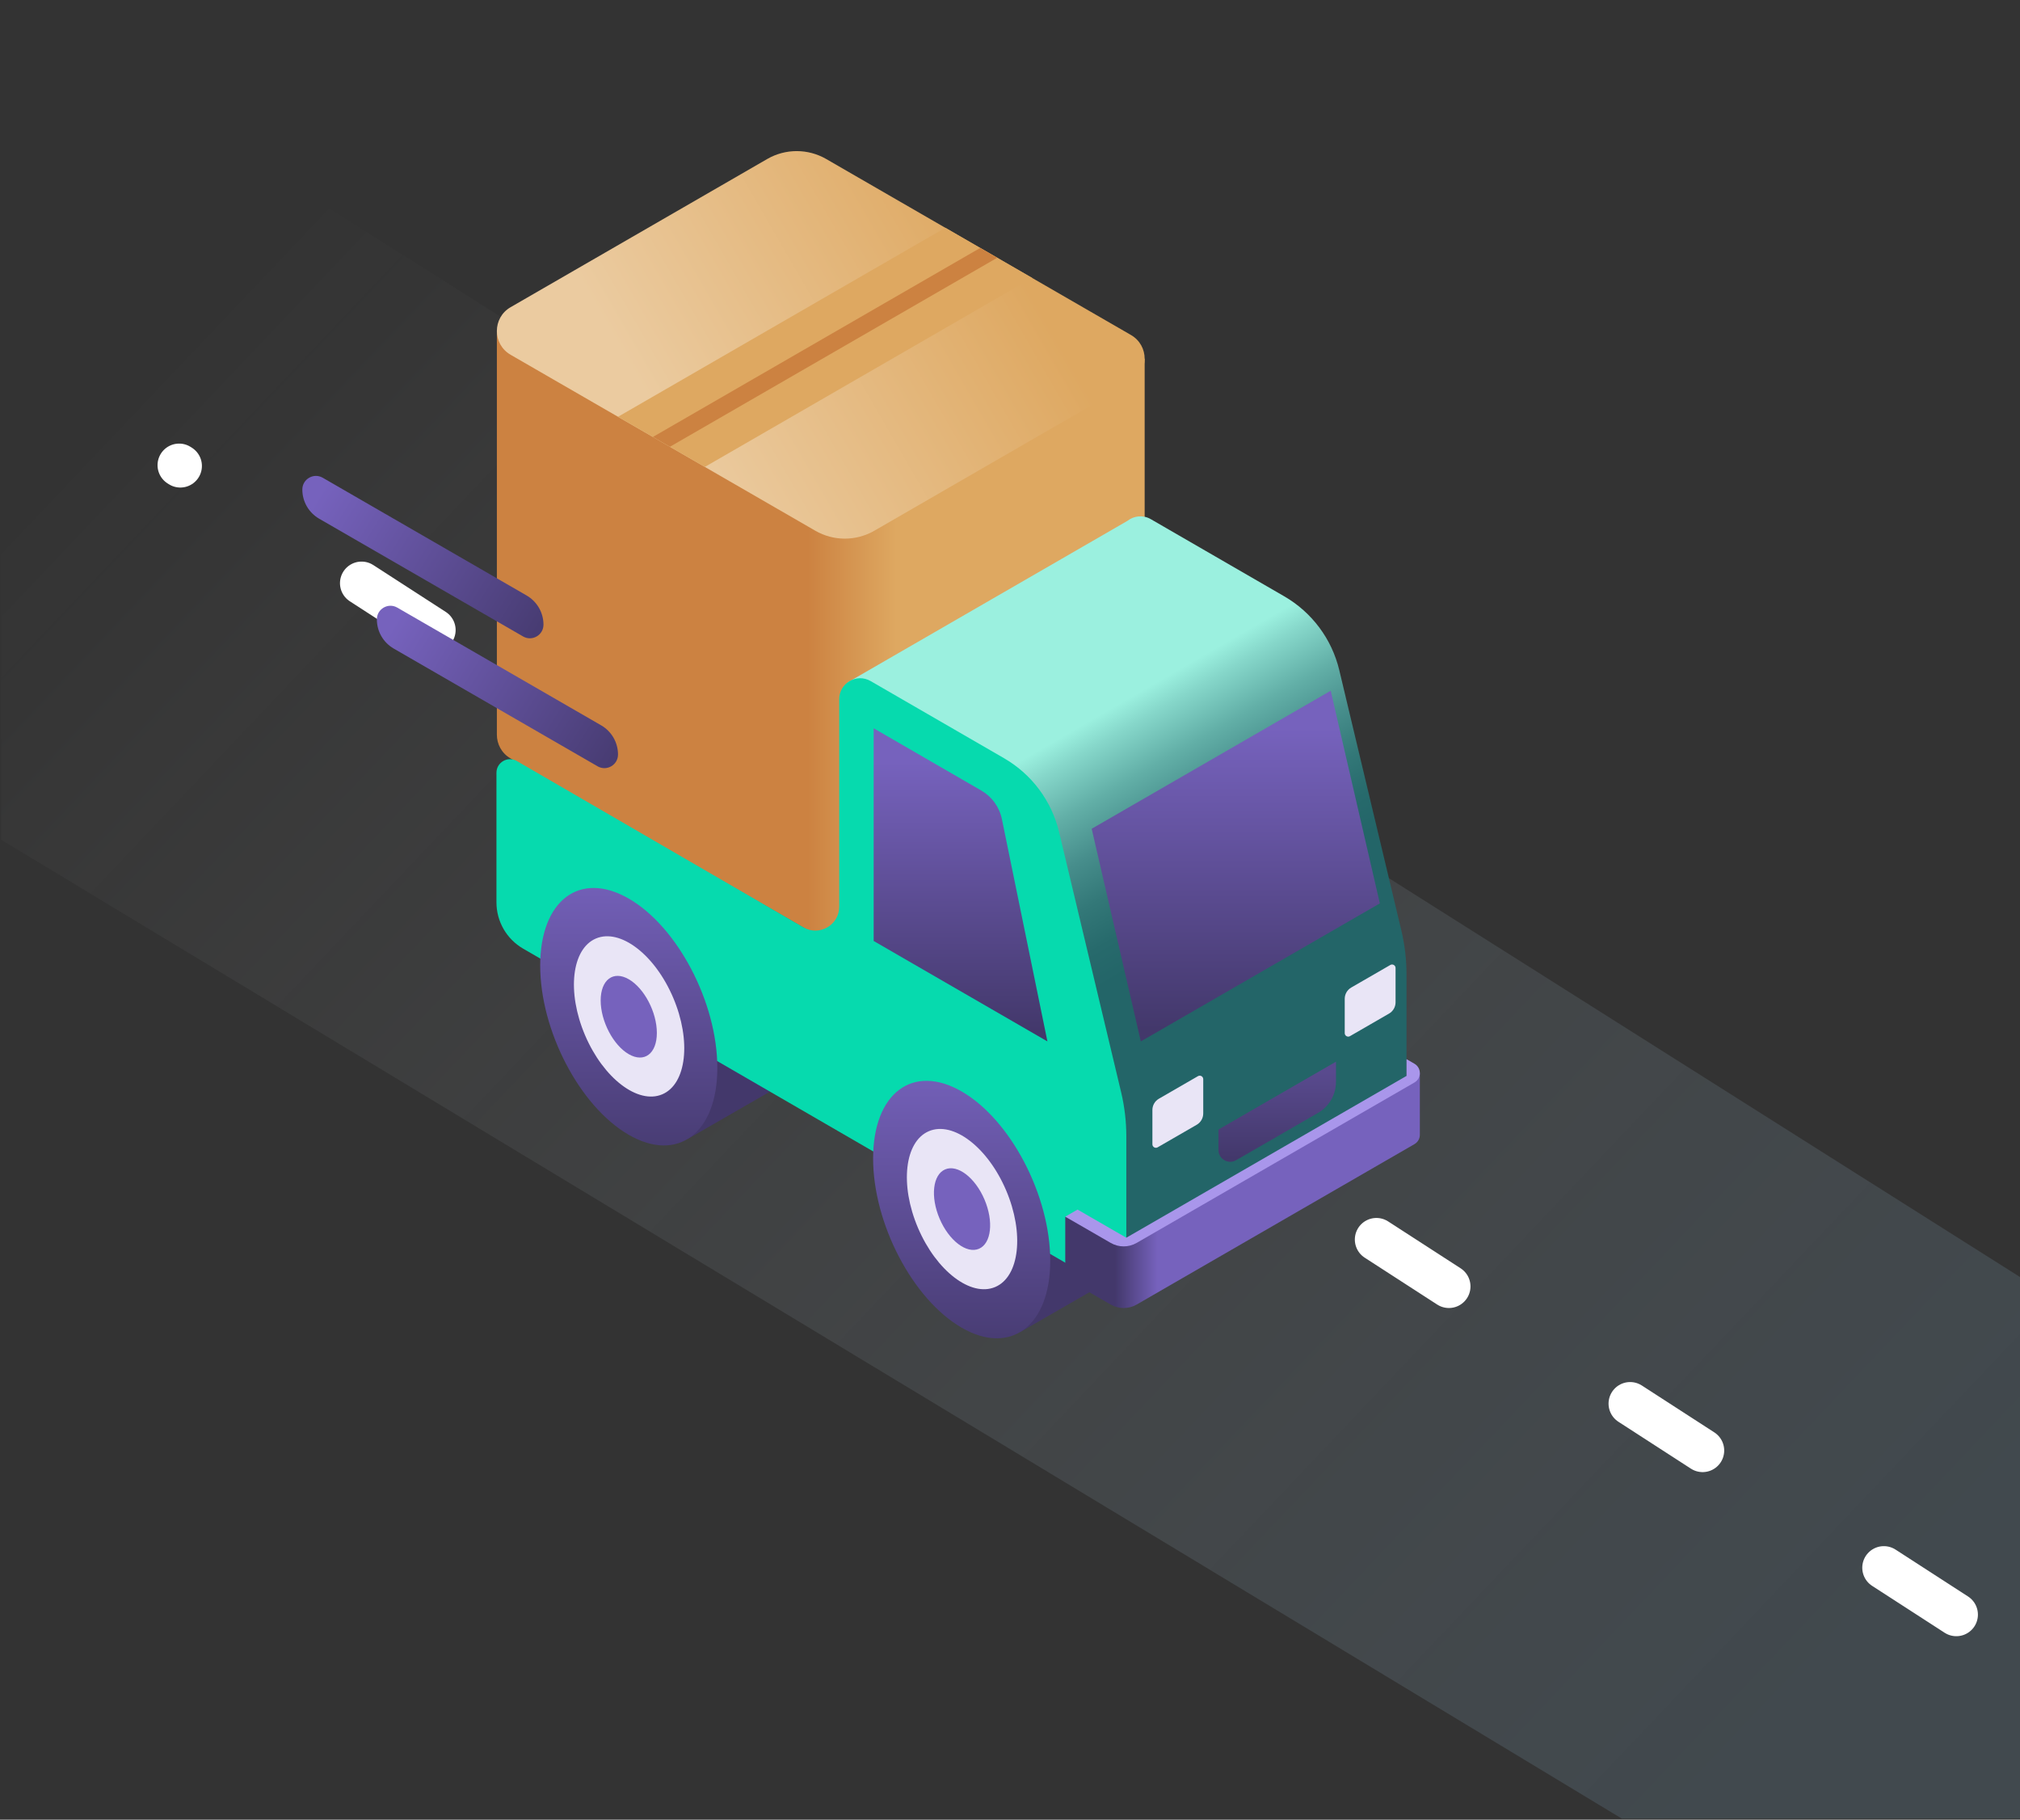 <svg width="936" height="843" viewBox="0 0 936 843" fill="none" xmlns="http://www.w3.org/2000/svg">
<rect x="0" y="0" width="936" height="843" fill="#333333" stroke="none"/>
<path d="M751.5 842.5L0.5 389V0.5L939 593.5V842.5H751.5Z" fill="url(#paint0_linear)" fill-opacity="0.2"/>
<path d="M906.5 748L83 215.5" stroke="white" stroke-width="20" stroke-linecap="round" stroke-linejoin="round" stroke-dasharray="40 100"/>
<path d="M264.008 414.421L302.997 392.004L302.998 392.007C310.106 388.241 319.237 388.777 329.199 394.528C351.865 407.614 370.239 442.721 370.239 472.942C370.239 489.557 364.678 501.219 355.91 506.193L355.916 506.207L318.482 527.757L264.008 414.421Z" fill="url(#paint1_linear)"/>
<path d="M418.267 503.767L457.256 481.349L457.257 481.353C464.365 477.586 473.496 478.123 483.458 483.874C506.123 496.96 524.498 532.067 524.498 562.288C524.498 578.902 518.937 590.565 510.169 595.539L510.175 595.552L472.741 617.102L418.267 503.767Z" fill="url(#paint2_linear)"/>
<path d="M230.233 340.348V153.331L530.398 166.203V353.219C530.4 357.504 528.279 361.789 524.037 364.238L405.128 432.889C396.672 437.772 386.252 437.772 377.796 432.889L236.593 351.366C232.353 348.919 230.233 344.633 230.233 340.348Z" fill="url(#paint3_linear)"/>
<path d="M524.037 155.186L382.834 73.662C374.378 68.78 363.958 68.78 355.502 73.662L236.594 142.313C228.112 147.211 228.112 159.452 236.594 164.35L377.796 245.873C386.253 250.756 396.673 250.756 405.129 245.873L524.037 177.222C532.519 172.325 532.519 160.082 524.037 155.186Z" fill="url(#paint4_linear)"/>
<path d="M478.254 128.752L326.596 216.312L286.366 193.085L438.024 105.525L478.254 128.752Z" fill="#DEA861"/>
<path d="M454.209 114.857L302.551 202.418L310.431 206.967L462.09 119.408L454.209 114.857Z" fill="#CC8241"/>
<path d="M649.336 431.03L620.584 310.491C617.139 296.049 607.903 283.66 595.045 276.237L533.248 240.514C529.546 238.376 525.32 239 522.378 241.319L414.355 303.686L392.694 316.192L518.061 591.289L645.208 517.882C646.096 517.517 646.932 517.035 647.691 516.447C650.102 514.583 651.733 511.673 651.733 508.193V451.409C651.733 444.546 650.928 437.706 649.336 431.03Z" fill="url(#paint5_linear)"/>
<path d="M537 508.998L555.11 498.542C556.189 497.919 557.538 498.698 557.538 499.944V515.841C557.538 517.996 556.388 519.988 554.521 521.065L536.411 531.521C535.331 532.144 533.983 531.365 533.983 530.119V514.222C533.984 512.067 535.134 510.076 537 508.998Z" fill="#E9E5F6"/>
<path d="M626.119 457.494L644.229 447.039C645.309 446.416 646.657 447.195 646.657 448.441V464.338C646.657 466.493 645.508 468.485 643.641 469.562L625.53 480.017C624.451 480.641 623.103 479.862 623.103 478.616V462.718C623.103 460.563 624.252 458.572 626.119 457.494Z" fill="#E9E5F6"/>
<path d="M388.862 420.061V323.917C388.862 316.449 396.946 311.781 403.414 315.516L465.211 351.238C478.069 358.662 487.305 371.05 490.75 385.492L519.502 506.031C521.094 512.707 521.898 519.547 521.898 526.41V583.194C521.898 591.248 513.18 596.281 506.205 592.255L242.436 439.496C234.764 435.067 230.038 426.881 230.038 418.022V358.008C230.038 353.161 235.286 350.132 239.483 352.555L372.284 429.609C379.643 433.879 388.862 428.569 388.862 420.061Z" fill="#06DAAE"/>
<path d="M404.826 435.925V337.39L454.698 366.229C459.63 369.076 463.107 373.9 464.25 379.479L485.339 482.455L404.826 435.925Z" fill="url(#paint6_linear)"/>
<path d="M616.609 320L505.853 383.945L528.616 482.454L639.373 418.509L616.609 320Z" fill="url(#paint7_linear)"/>
<path d="M404.568 536.661C404.568 506.44 422.942 492.549 445.607 505.635C468.273 518.722 486.647 553.828 486.647 584.049C486.647 614.27 468.272 628.161 445.607 615.075C422.941 601.989 404.568 566.882 404.568 536.661Z" fill="url(#paint8_linear)"/>
<path d="M461.155 596.223C472.431 591.419 474.687 571.366 466.195 551.435C457.702 531.503 441.676 519.24 430.401 524.045C419.125 528.85 416.868 548.902 425.361 568.833C433.853 588.765 449.879 601.028 461.155 596.223Z" fill="#E9E5F6"/>
<path d="M453.612 578.518C459.356 576.07 460.506 565.854 456.179 555.7C451.853 545.546 443.688 539.298 437.944 541.746C432.199 544.194 431.049 554.41 435.376 564.564C439.703 574.718 447.867 580.965 453.612 578.518Z" fill="#7662BD"/>
<path d="M250.309 447.315C250.309 417.094 268.683 403.203 291.348 416.289C314.014 429.376 332.388 464.483 332.388 494.703C332.388 524.924 314.013 538.815 291.348 525.729C268.682 512.644 250.309 477.536 250.309 447.315Z" fill="url(#paint9_linear)"/>
<path d="M306.878 506.962C318.154 502.158 320.411 482.105 311.918 462.174C303.426 442.242 287.4 429.98 276.124 434.784C264.848 439.589 262.592 459.641 271.084 479.573C279.577 499.504 295.602 511.767 306.878 506.962Z" fill="#E9E5F6"/>
<path d="M278.331 463.494C278.331 453.908 284.159 449.502 291.348 453.653C298.538 457.804 304.366 468.939 304.366 478.525C304.366 488.112 298.537 492.517 291.348 488.366C284.159 484.216 278.331 473.08 278.331 463.494Z" fill="#7662BD"/>
<path d="M651.372 502.506L518.158 575.444L493.606 563.644V592.201L514.669 604.362C518.387 606.508 522.968 606.508 526.686 604.362L655.399 530.049C657.075 529.082 657.911 527.389 657.911 525.696V497.139L651.372 502.506Z" fill="url(#paint10_linear)"/>
<path d="M499.304 560.355L521.898 573.399L651.733 498.439V490.67L655.399 492.787C658.749 494.721 658.749 499.557 655.399 501.491L526.686 575.803C522.968 577.95 518.387 577.95 514.669 575.803L493.606 563.643L499.304 560.355Z" fill="#A996EB"/>
<path d="M564.6 523.278L619.046 491.844V501.181C619.046 507.114 615.882 512.596 610.742 515.562L572.778 537.481C569.143 539.58 564.599 536.956 564.599 532.758V523.278H564.6Z" fill="url(#paint11_linear)"/>
<path d="M149.548 221.327L244.027 275.875C248.854 278.663 251.828 283.814 251.828 289.388C251.828 294.242 246.573 297.277 242.368 294.849L147.89 240.301C143.062 237.514 140.089 232.363 140.089 226.789C140.089 221.934 145.344 218.9 149.548 221.327Z" fill="url(#paint12_linear)"/>
<path d="M184.085 281.483L278.564 336.03C283.392 338.818 286.365 343.969 286.365 349.543C286.365 354.397 281.11 357.432 276.905 355.004L182.427 300.455C177.599 297.668 174.626 292.517 174.626 286.943C174.626 282.089 179.881 279.055 184.085 281.483Z" fill="url(#paint13_linear)"/>
<defs>
<linearGradient id="paint0_linear" x1="720.5" y1="945.5" x2="-9.5" y2="253" gradientUnits="userSpaceOnUse">
<stop stop-color="#78A1BB"/>
<stop offset="1" stop-color="white" stop-opacity="0"/>
</linearGradient>
<linearGradient id="paint1_linear" x1="321.049" y1="447.475" x2="304.175" y2="418.248" gradientUnits="userSpaceOnUse">
<stop stop-color="#43386B"/>
<stop offset="1" stop-color="#7662BD"/>
</linearGradient>
<linearGradient id="paint2_linear" x1="475.308" y1="536.82" x2="458.434" y2="507.594" gradientUnits="userSpaceOnUse">
<stop stop-color="#43386B"/>
<stop offset="1" stop-color="#7662BD"/>
</linearGradient>
<linearGradient id="paint3_linear" x1="415.455" y1="294.942" x2="374.222" y2="294.942" gradientUnits="userSpaceOnUse">
<stop stop-color="#DEA861"/>
<stop offset="1" stop-color="#CC8241"/>
</linearGradient>
<linearGradient id="paint4_linear" x1="463.882" y1="111.521" x2="309.465" y2="200.673" gradientUnits="userSpaceOnUse">
<stop stop-color="#DEA861"/>
<stop offset="1" stop-color="#EBCBA0"/>
</linearGradient>
<linearGradient id="paint5_linear" x1="558.455" y1="429.818" x2="503.537" y2="334.696" gradientUnits="userSpaceOnUse">
<stop stop-color="#236568"/>
<stop offset="0.152" stop-color="#276A6C"/>
<stop offset="0.325" stop-color="#337878"/>
<stop offset="0.509" stop-color="#478E8C"/>
<stop offset="0.701" stop-color="#62AFA7"/>
<stop offset="0.897" stop-color="#86D7CA"/>
<stop offset="1" stop-color="#9BF0DF"/>
</linearGradient>
<linearGradient id="paint6_linear" x1="445.083" y1="477.417" x2="445.083" y2="352.884" gradientUnits="userSpaceOnUse">
<stop stop-color="#43386B"/>
<stop offset="1" stop-color="#7662BD"/>
</linearGradient>
<linearGradient id="paint7_linear" x1="572.613" y1="476.813" x2="572.613" y2="337.351" gradientUnits="userSpaceOnUse">
<stop stop-color="#43386B"/>
<stop offset="1" stop-color="#7662BD"/>
</linearGradient>
<linearGradient id="paint8_linear" x1="445.607" y1="636.838" x2="445.607" y2="488.759" gradientUnits="userSpaceOnUse">
<stop stop-color="#43386B"/>
<stop offset="1" stop-color="#7662BD"/>
</linearGradient>
<linearGradient id="paint9_linear" x1="291.348" y1="547.492" x2="291.348" y2="399.415" gradientUnits="userSpaceOnUse">
<stop stop-color="#43386B"/>
<stop offset="1" stop-color="#7662BD"/>
</linearGradient>
<linearGradient id="paint10_linear" x1="516.644" y1="551.556" x2="536.461" y2="551.556" gradientUnits="userSpaceOnUse">
<stop stop-color="#43386B"/>
<stop offset="1" stop-color="#7662BD"/>
</linearGradient>
<linearGradient id="paint11_linear" x1="591.823" y1="536.609" x2="591.823" y2="496.797" gradientUnits="userSpaceOnUse">
<stop stop-color="#43386B"/>
<stop offset="1" stop-color="#594A8E"/>
</linearGradient>
<linearGradient id="paint12_linear" x1="260.29" y1="297.677" x2="148.044" y2="228.602" gradientUnits="userSpaceOnUse">
<stop stop-color="#43386B"/>
<stop offset="1" stop-color="#7662BD"/>
</linearGradient>
<linearGradient id="paint13_linear" x1="294.829" y1="357.832" x2="182.582" y2="288.757" gradientUnits="userSpaceOnUse">
<stop stop-color="#43386B"/>
<stop offset="1" stop-color="#7662BD"/>
</linearGradient>
</defs>
</svg>
